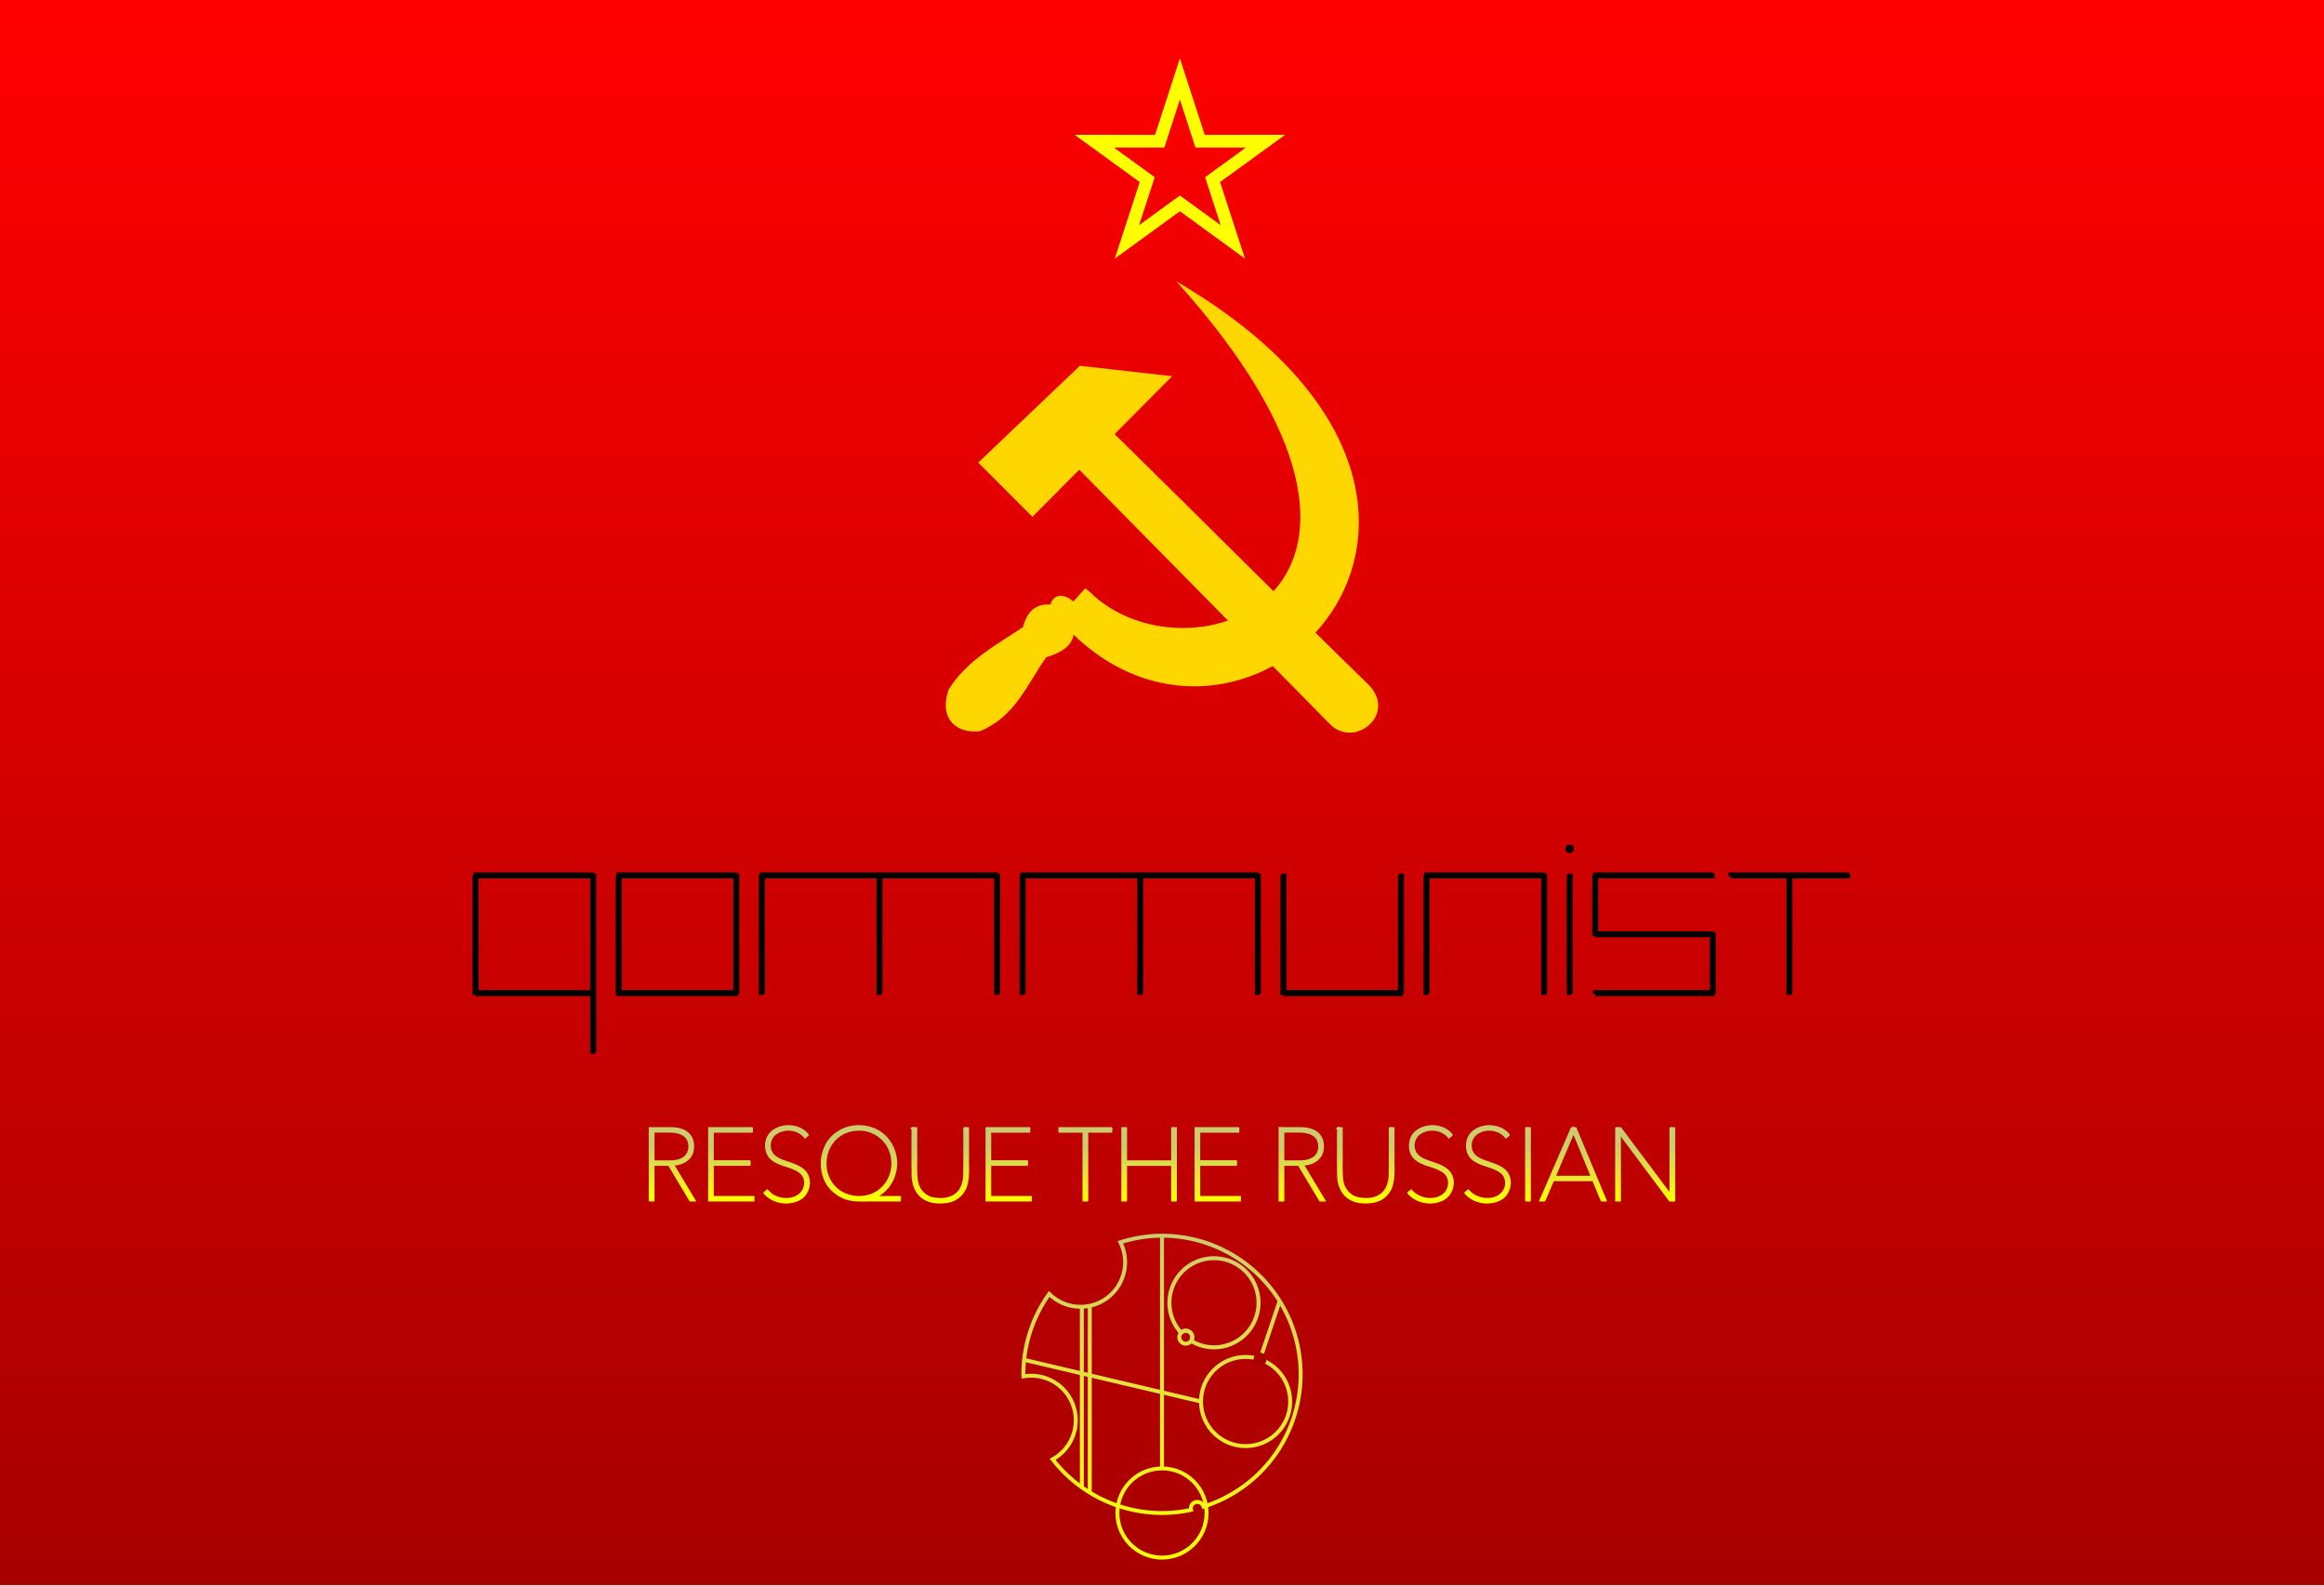 <?xml version="1.0" encoding="UTF-8" standalone="no"?>
<!-- Created with Inkscape (http://www.inkscape.org/) -->

<svg
   xmlns:dc="http://purl.org/dc/elements/1.1/"
   xmlns:cc="http://creativecommons.org/ns#"
   xmlns:rdf="http://www.w3.org/1999/02/22-rdf-syntax-ns#"
   xmlns:svg="http://www.w3.org/2000/svg"
   xmlns="http://www.w3.org/2000/svg"
   xmlns:xlink="http://www.w3.org/1999/xlink"
   xmlns:sodipodi="http://sodipodi.sourceforge.net/DTD/sodipodi-0.dtd"
   xmlns:inkscape="http://www.inkscape.org/namespaces/inkscape"
   width="1664.188mm"
   height="1134.831mm"
   viewBox="0 0 5896.728 4021.054"
   id="svg4264"
   version="1.1"
   inkscape:version="0.91 r13725"
   sodipodi:docname="Qommunist.svg"
   inkscape:export-filename="/Users/jonathanloov/Dropbox/Teammajim/Haskell/Qommunist/Qommunist_.png"
   inkscape:export-xdpi="30.530001"
   inkscape:export-ydpi="30.530001">
  <rect x="0" y="0" width="5896.728" height="4021.054" fill="#333333" stroke="none"/>
  <defs
     id="defs4266">
    <linearGradient
       id="linearGradient4326"
       inkscape:collect="always">
      <stop
         id="stop4328"
         offset="0"
         style="stop-color:#cccc6c;stop-opacity:1" />
      <stop
         id="stop4330"
         offset="1"
         style="stop-color:#ffff00;stop-opacity:1" />
    </linearGradient>
    <linearGradient
       inkscape:collect="always"
       id="linearGradient4850">
      <stop
         style="stop-color:#ff0000;stop-opacity:1;"
         offset="0"
         id="stop4852" />
      <stop
         style="stop-color:#a70000;stop-opacity:1"
         offset="1"
         id="stop4854" />
    </linearGradient>
    <inkscape:perspective
       sodipodi:type="inkscape:persp3d"
       inkscape:vp_x="0 : 7086.6144 : 1"
       inkscape:vp_y="0 : 999.99999 : 0"
       inkscape:vp_z="10629.921 : 7086.6144 : 1"
       inkscape:persp3d-origin="5314.9606 : 4724.4096 : 1"
       id="perspective4274" />
    <linearGradient
       inkscape:collect="always"
       xlink:href="#linearGradient4850"
       id="linearGradient4856"
       x1="1685.086"
       y1="-1595.649"
       x2="1685.086"
       y2="2425.405"
       gradientUnits="userSpaceOnUse" />
    <linearGradient
       inkscape:collect="always"
       xlink:href="#linearGradient4326"
       id="linearGradient4913"
       x1="1594.461"
       y1="1312.436"
       x2="1594.461"
       y2="1450.889"
       gradientUnits="userSpaceOnUse" />
    <linearGradient
       inkscape:collect="always"
       xlink:href="#linearGradient4326"
       id="linearGradient4627"
       x1="300.905"
       y1="17.604"
       x2="300.905"
       y2="834.303"
       gradientUnits="userSpaceOnUse" />
    <linearGradient
       inkscape:collect="always"
       xlink:href="#linearGradient4326"
       id="linearGradient4634"
       gradientUnits="userSpaceOnUse"
       x1="300.905"
       y1="17.604"
       x2="300.905"
       y2="834.303" />
    <linearGradient
       inkscape:collect="always"
       xlink:href="#linearGradient4326"
       id="linearGradient4645"
       gradientUnits="userSpaceOnUse"
       x1="300.905"
       y1="17.604"
       x2="300.905"
       y2="834.303"
       gradientTransform="translate(2647.459,3117.733)" />
  </defs>
  <sodipodi:namedview
     id="base"
     pagecolor="#ffffff"
     bordercolor="#666666"
     borderopacity="1.0"
     inkscape:pageopacity="0.0"
     inkscape:pageshadow="2"
     inkscape:zoom="0.65057574"
     inkscape:cx="2896.0476"
     inkscape:cy="460.4555"
     inkscape:document-units="px"
     inkscape:current-layer="layer1"
     showgrid="false"
     units="mm"
     showborder="true"
     inkscape:object-nodes="true"
     inkscape:snap-midpoints="true"
     showguides="true"
     inkscape:guide-bbox="true"
     inkscape:snap-intersection-paths="true"
     fit-margin-top="0"
     fit-margin-left="0"
     fit-margin-right="0"
     fit-margin-bottom="0"
     inkscape:window-width="1436"
     inkscape:window-height="856"
     inkscape:window-x="4"
     inkscape:window-y="0"
     inkscape:window-maximized="1"
     inkscape:snap-nodes="true"
     inkscape:object-paths="true"
     inkscape:snap-smooth-nodes="true"
     inkscape:snap-center="true" />
  <g
     inkscape:label="Layer 1"
     inkscape:groupmode="layer"
     id="layer1"
     transform="translate(1263.278,1595.649)">
    <rect
       style="fill:url(#linearGradient4856);fill-opacity:1;stroke:none;stroke-width:5;stroke-linecap:square;stroke-linejoin:miter;stroke-miterlimit:4;stroke-dasharray:none;stroke-dashoffset:0;stroke-opacity:1"
       id="rect4810"
       width="5896.728"
       height="4021.054"
       x="-1263.278"
       y="-1595.649" />
    <g
       id="g4804"
       transform="matrix(7.59,0,0,7.59,212.418,-1719.927)">
      <path
         id="path4794"
         d="m 166.577,138.645 -33.986,32.37 18.126,18.126 15.651,-15.756 c 30.522,30.98 54.246,55.066 83.72,84.978 8.159,8.46 22.368,-3.044 13.268,-12.812 -31.14,-30.347 -52.722,-52.25 -85.165,-84.067 l 19.235,-19.348 z"
         inkscape:connector-curvature="0"
         style="fill:#ffd700;fill-opacity:1;fill-rule:evenodd;stroke:none" />
      <path
         id="path4796"
         d="m 165.43,229.454 c 60.803,56.406 159.333,-45.304 33.413,-119.013 93.707,104.11 3.745,136.026 -28.829,103.909 l -1.64,-1.355 c -1.33,1.493 -2.663,2.984 -3.991,4.478 -2.524,-2.382 -6.444,-3.082 -7.65,0.991 -4.96,-0.343 -7.87,2.405 -9.167,7.553 -9.224,6.11 -19.21,11.472 -24.949,21.068 -3.28,10.15 3.208,14.564 10.547,13.724 12.031,-4.998 15.75,-15.801 22.188,-24.714 4.552,-1.449 8.407,-3.397 9.114,-7.54"
         inkscape:connector-curvature="0"
         style="fill:#ffd700;fill-opacity:1;fill-rule:evenodd;stroke:none" />
    </g>
    <g
       id="g4613"
       style="fill:#ffffff;stroke:#000000"
       transform="matrix(1.08,0,0,1.08,-135.05,85.945)">
      <path
         style="fill:#ffffff;fill-rule:evenodd;stroke:#000000;stroke-width:10;stroke-linecap:square;stroke-linejoin:miter;stroke-miterlimit:4;stroke-dasharray:none;stroke-opacity:1"
         d="m 72.6,501.736 c 92.104,0 184.208,0 276.313,0 1.303,-7.636 -10.15,-2.516 -15,-4 -87.104,0 -174.208,0 -261.313,0 0,1.333 0,2.667 0,4 z"
         id="path4312"
         inkscape:connector-curvature="0" />
      <path
         style="fill:#ffffff;fill-rule:evenodd;stroke:#000000;stroke-width:10;stroke-linecap:square;stroke-linejoin:miter;stroke-miterlimit:4;stroke-dasharray:none;stroke-opacity:1"
         d="m 70.6,776.049 c 7.636,1.303 2.516,-10.15 4,-15 0,-87.104 0,-174.208 0,-261.312 -7.636,-1.303 -2.516,10.15 -4,15 0,87.104 0,174.208 0,261.312 z"
         id="path4302"
         inkscape:connector-curvature="0" />
      <path
         style="fill:#ffffff;fill-rule:evenodd;stroke:#000000;stroke-width:10;stroke-linecap:square;stroke-linejoin:miter;stroke-miterlimit:4;stroke-dasharray:none;stroke-opacity:1"
         d="m 72.6,778.049 c 92.104,0 184.208,0 276.313,0 1.303,-7.636 -10.15,-2.516 -15,-4 -87.104,0 -174.208,0 -261.313,0 0,1.333 0,2.667 0,4 z"
         id="path4314"
         inkscape:connector-curvature="0" />
      <path
         style="fill:#ffffff;fill-rule:evenodd;stroke:#000000;stroke-width:10;stroke-linecap:square;stroke-linejoin:miter;stroke-miterlimit:4;stroke-dasharray:none;stroke-opacity:1"
         d="m 346.912,914.205 c 7.636,1.303 2.516,-10.15 4,-15 0,-41.052 0,-82.104 0,-123.156 -7.636,-1.303 -2.516,10.15 -4,15 0,41.052 0,82.104 0,123.156 z"
         id="path4318"
         inkscape:connector-curvature="0" />
      <path
         style="fill:#ffffff;fill-rule:evenodd;stroke:#000000;stroke-width:10;stroke-linecap:square;stroke-linejoin:miter;stroke-miterlimit:4;stroke-dasharray:none;stroke-opacity:1"
         d="m 346.912,776.049 c 7.636,1.303 2.516,-10.15 4,-15 0,-87.104 0,-174.208 0,-261.312 -7.636,-1.303 -2.516,10.15 -4,15 0,87.104 0,174.208 0,261.312 z"
         id="path4322"
         inkscape:connector-curvature="0" />
      <path
         style="fill:#ffffff;fill-rule:evenodd;stroke:#000000;stroke-width:10;stroke-linecap:square;stroke-linejoin:miter;stroke-miterlimit:4;stroke-dasharray:none;stroke-opacity:1"
         d="m 408.912,501.736 c 92.105,0 184.21,0 276.314,0 1.303,-7.636 -10.15,-2.516 -15,-4 -87.105,0 -174.21,0 -261.314,0 0,1.333 0,2.667 0,4 z"
         id="path4324"
         inkscape:connector-curvature="0" />
      <path
         style="fill:#ffffff;fill-rule:evenodd;stroke:#000000;stroke-width:10;stroke-linecap:square;stroke-linejoin:miter;stroke-miterlimit:4;stroke-dasharray:none;stroke-opacity:1"
         d="m 406.912,776.049 c 7.636,1.303 2.516,-10.15 4,-15 0,-87.104 0,-174.208 0,-261.312 -7.636,-1.303 -2.516,10.15 -4,15 0,87.104 0,174.208 0,261.312 z"
         id="path4326"
         inkscape:connector-curvature="0" />
      <path
         style="fill:#ffffff;fill-rule:evenodd;stroke:#000000;stroke-width:10;stroke-linecap:square;stroke-linejoin:miter;stroke-miterlimit:4;stroke-dasharray:none;stroke-opacity:1"
         d="m 408.912,778.049 c 92.105,0 184.21,0 276.314,0 1.303,-7.636 -10.15,-2.516 -15,-4 -87.105,0 -174.21,0 -261.314,0 0,1.333 0,2.667 0,4 z"
         id="path4328"
         inkscape:connector-curvature="0" />
      <path
         style="fill:#ffffff;fill-rule:evenodd;stroke:#000000;stroke-width:10;stroke-linecap:square;stroke-linejoin:miter;stroke-miterlimit:4;stroke-dasharray:none;stroke-opacity:1"
         d="m 683.227,776.049 c 7.636,1.303 2.516,-10.15 4,-15 0,-87.104 0,-174.208 0,-261.312 -7.636,-1.303 -2.516,10.15 -4,15 0,87.104 0,174.208 0,261.312 z"
         id="path4330"
         inkscape:connector-curvature="0" />
      <path
         style="fill:#ffffff;fill-rule:evenodd;stroke:#000000;stroke-width:10;stroke-linecap:square;stroke-linejoin:miter;stroke-miterlimit:4;stroke-dasharray:none;stroke-opacity:1"
         d="m 745.227,501.736 c 92.104,0 184.208,0 276.313,0 1.303,-7.636 -10.15,-2.516 -15,-4 -87.104,0 -174.208,0 -261.313,0 0,1.333 0,2.667 0,4 z"
         id="path4332"
         inkscape:connector-curvature="0" />
      <path
         style="fill:#ffffff;fill-rule:evenodd;stroke:#000000;stroke-width:10;stroke-linecap:square;stroke-linejoin:miter;stroke-miterlimit:4;stroke-dasharray:none;stroke-opacity:1"
         d="m 743.227,776.049 c 7.636,1.303 2.516,-10.15 4,-15 0,-87.104 0,-174.208 0,-261.312 -7.636,-1.303 -2.516,10.15 -4,15 0,87.104 0,174.208 0,261.312 z"
         id="path4334"
         inkscape:connector-curvature="0" />
      <path
         style="fill:#ffffff;fill-rule:evenodd;stroke:#000000;stroke-width:10;stroke-linecap:square;stroke-linejoin:miter;stroke-miterlimit:4;stroke-dasharray:none;stroke-opacity:1"
         d="m 1019.539,776.049 c 7.636,1.303 2.516,-10.15 4,-15 0,-87.104 0,-174.208 0,-261.312 -7.636,-1.303 -2.516,10.15 -4,15 0,87.104 0,174.208 0,261.312 z"
         id="path4338"
         inkscape:connector-curvature="0" />
      <path
         style="fill:#ffffff;fill-rule:evenodd;stroke:#000000;stroke-width:10;stroke-linecap:square;stroke-linejoin:miter;stroke-miterlimit:4;stroke-dasharray:none;stroke-opacity:1"
         d="m 1021.539,501.736 c 92.104,0 184.208,0 276.312,0 1.303,-7.636 -10.15,-2.516 -15,-4 -87.104,0 -174.208,0 -261.312,0 0,1.333 0,2.667 0,4 z"
         id="path4340"
         inkscape:connector-curvature="0" />
      <path
         style="fill:#ffffff;fill-rule:evenodd;stroke:#000000;stroke-width:10;stroke-linecap:square;stroke-linejoin:miter;stroke-miterlimit:4;stroke-dasharray:none;stroke-opacity:1"
         d="m 1295.852,776.049 c 7.636,1.303 2.516,-10.15 4,-15 0,-87.104 0,-174.208 0,-261.312 -7.636,-1.303 -2.516,10.15 -4,15 0,87.104 0,174.208 0,261.312 z"
         id="path4342"
         inkscape:connector-curvature="0" />
      <path
         style="fill:#ffffff;fill-rule:evenodd;stroke:#000000;stroke-width:10;stroke-linecap:square;stroke-linejoin:miter;stroke-miterlimit:4;stroke-dasharray:none;stroke-opacity:1"
         d="m 1357.852,501.736 c 92.104,0 184.208,0 276.312,0 1.303,-7.636 -10.15,-2.516 -15,-4 -87.104,0 -174.208,0 -261.312,0 0,1.333 0,2.667 0,4 z"
         id="path4384"
         inkscape:connector-curvature="0" />
      <path
         style="fill:#ffffff;fill-rule:evenodd;stroke:#000000;stroke-width:10;stroke-linecap:square;stroke-linejoin:miter;stroke-miterlimit:4;stroke-dasharray:none;stroke-opacity:1"
         d="m 1355.852,776.049 c 7.636,1.303 2.516,-10.15 4,-15 0,-87.104 0,-174.208 0,-261.312 -7.636,-1.303 -2.516,10.15 -4,15 0,87.104 0,174.208 0,261.312 z"
         id="path4386"
         inkscape:connector-curvature="0" />
      <path
         style="fill:#ffffff;fill-rule:evenodd;stroke:#000000;stroke-width:10;stroke-linecap:square;stroke-linejoin:miter;stroke-miterlimit:4;stroke-dasharray:none;stroke-opacity:1"
         d="m 1632.164,776.049 c 7.636,1.303 2.516,-10.15 4,-15 0,-87.104 0,-174.208 0,-261.312 -7.636,-1.303 -2.516,10.15 -4,15 0,87.104 0,174.208 0,261.312 z"
         id="path4388"
         inkscape:connector-curvature="0" />
      <path
         style="fill:#ffffff;fill-rule:evenodd;stroke:#000000;stroke-width:10;stroke-linecap:square;stroke-linejoin:miter;stroke-miterlimit:4;stroke-dasharray:none;stroke-opacity:1"
         d="m 1634.164,501.736 c 92.105,0 184.21,0 276.314,0 1.303,-7.636 -10.15,-2.516 -15,-4 -87.105,0 -174.21,0 -261.314,0 0,1.333 0,2.667 0,4 z"
         id="path4390"
         inkscape:connector-curvature="0" />
      <path
         style="fill:#ffffff;fill-rule:evenodd;stroke:#000000;stroke-width:10;stroke-linecap:square;stroke-linejoin:miter;stroke-miterlimit:4;stroke-dasharray:none;stroke-opacity:1"
         d="m 1908.478,776.049 c 7.636,1.303 2.516,-10.15 4,-15 0,-87.104 0,-174.208 0,-261.312 -7.636,-1.303 -2.516,10.15 -4,15 0,87.104 0,174.208 0,261.312 z"
         id="path4392"
         inkscape:connector-curvature="0" />
      <path
         style="fill:#ffffff;fill-rule:evenodd;stroke:#000000;stroke-width:10;stroke-linecap:square;stroke-linejoin:miter;stroke-miterlimit:4;stroke-dasharray:none;stroke-opacity:1"
         d="m 1968.478,776.049 c 7.636,1.303 2.516,-10.15 4,-15 0,-87.104 0,-174.208 0,-261.312 -7.636,-1.303 -2.516,10.15 -4,15 0,87.104 0,174.208 0,261.312 z"
         id="path4398"
         inkscape:connector-curvature="0" />
      <path
         style="fill:#ffffff;fill-rule:evenodd;stroke:#000000;stroke-width:10;stroke-linecap:square;stroke-linejoin:miter;stroke-miterlimit:4;stroke-dasharray:none;stroke-opacity:1"
         d="m 1970.478,778.049 c 92.104,0 184.208,0 276.312,0 1.303,-7.636 -10.15,-2.516 -15,-4 -87.104,0 -174.208,0 -261.312,0 0,1.333 0,2.667 0,4 z"
         id="path4400"
         inkscape:connector-curvature="0" />
      <path
         style="fill:#ffffff;fill-rule:evenodd;stroke:#000000;stroke-width:10;stroke-linecap:square;stroke-linejoin:miter;stroke-miterlimit:4;stroke-dasharray:none;stroke-opacity:1"
         d="m 2244.791,776.049 c 7.636,1.303 2.516,-10.15 4,-15 0,-87.104 0,-174.208 0,-261.312 -7.636,-1.303 -2.516,10.15 -4,15 0,87.104 0,174.208 0,261.312 z"
         id="path4402"
         inkscape:connector-curvature="0" />
      <path
         style="fill:#ffffff;fill-rule:evenodd;stroke:#000000;stroke-width:10;stroke-linecap:square;stroke-linejoin:miter;stroke-miterlimit:4;stroke-dasharray:none;stroke-opacity:1"
         d="m 2306.791,501.736 c 92.104,0 184.208,0 276.312,0 1.303,-7.636 -10.15,-2.516 -15,-4 -87.104,0 -174.208,0 -261.312,0 0,1.333 0,2.667 0,4 z"
         id="path4406"
         inkscape:connector-curvature="0" />
      <path
         style="fill:#ffffff;fill-rule:evenodd;stroke:#000000;stroke-width:10;stroke-linecap:square;stroke-linejoin:miter;stroke-miterlimit:4;stroke-dasharray:none;stroke-opacity:1"
         d="m 2304.791,776.049 c 7.636,1.303 2.516,-10.15 4,-15 0,-87.104 0,-174.208 0,-261.312 -7.636,-1.303 -2.516,10.15 -4,15 0,87.104 0,174.208 0,261.312 z"
         id="path4408"
         inkscape:connector-curvature="0" />
      <path
         style="fill:#ffffff;fill-rule:evenodd;stroke:#000000;stroke-width:10;stroke-linecap:square;stroke-linejoin:miter;stroke-miterlimit:4;stroke-dasharray:none;stroke-opacity:1"
         d="m 2581.104,776.049 c 7.636,1.303 2.516,-10.15 4,-15 0,-87.104 0,-174.208 0,-261.312 -7.636,-1.303 -2.516,10.15 -4,15 0,87.104 0,174.208 0,261.312 z"
         id="path4410"
         inkscape:connector-curvature="0" />
      <path
         style="fill:#ffffff;fill-rule:evenodd;stroke:#000000;stroke-width:10;stroke-linecap:square;stroke-linejoin:miter;stroke-miterlimit:4;stroke-dasharray:none;stroke-opacity:1"
         d="m 2641.104,776.049 c 7.636,1.303 2.516,-10.15 4,-15 0,-87.104 0,-174.208 0,-261.312 -7.636,-1.303 -2.516,10.15 -4,15 0,87.104 0,174.208 0,261.312 z"
         id="path4420"
         inkscape:connector-curvature="0" />
      <path
         style="fill:#ffffff;fill-opacity:1;stroke:#000000;stroke-width:10;stroke-linecap:square;stroke-linejoin:miter;stroke-miterlimit:4;stroke-dasharray:none;stroke-dashoffset:0;stroke-opacity:1"
         d="m 2638.604,434.736 c -4.334,7.751 9.013,10.135 9,4 3.677,-7.314 -8.127,-8.045 -9,-4 z"
         id="rect4424"
         inkscape:connector-curvature="0" />
      <path
         style="fill:#ffffff;fill-rule:evenodd;stroke:#000000;stroke-width:10;stroke-linecap:square;stroke-linejoin:miter;stroke-miterlimit:4;stroke-dasharray:none;stroke-opacity:1"
         d="m 2703.104,501.736 c 92.104,0 184.208,0 276.312,0 1.303,-7.636 -10.15,-2.516 -15,-4 -87.104,0 -174.208,0 -261.312,0 0,1.333 0,2.667 0,4 z"
         id="path4428"
         inkscape:connector-curvature="0" />
      <path
         style="fill:#ffffff;fill-rule:evenodd;stroke:#000000;stroke-width:10;stroke-linecap:square;stroke-linejoin:miter;stroke-miterlimit:4;stroke-dasharray:none;stroke-opacity:1"
         d="m 2703.104,778.049 c 92.104,0 184.208,0 276.312,0 1.303,-7.636 -10.15,-2.516 -15,-4 -87.104,0 -174.208,0 -261.312,0 0,1.333 0,2.667 0,4 z"
         id="path4432"
         inkscape:connector-curvature="0" />
      <path
         style="fill:#ffffff;fill-rule:evenodd;stroke:#000000;stroke-width:10;stroke-linecap:square;stroke-linejoin:miter;stroke-miterlimit:4;stroke-dasharray:none;stroke-opacity:1"
         d="m 2701.104,637.893 c 7.636,1.303 2.516,-10.15 4,-15 0,-41.052 0,-82.104 0,-123.156 -7.636,-1.303 -2.516,10.15 -4,15 0,41.052 0,82.104 0,123.156 z"
         id="path4438"
         inkscape:connector-curvature="0" />
      <path
         style="fill:#ffffff;fill-rule:evenodd;stroke:#000000;stroke-width:10;stroke-linecap:square;stroke-linejoin:miter;stroke-miterlimit:4;stroke-dasharray:none;stroke-opacity:1"
         d="m 2977.416,776.049 c 7.636,1.303 2.516,-10.15 4,-15 0,-41.052 0,-82.104 0,-123.156 -7.636,-1.303 -2.516,10.15 -4,15 0,41.052 0,82.104 0,123.156 z"
         id="path4440"
         inkscape:connector-curvature="0" />
      <path
         style="fill:#ffffff;fill-rule:evenodd;stroke:#000000;stroke-width:10;stroke-linecap:square;stroke-linejoin:miter;stroke-miterlimit:4;stroke-dasharray:none;stroke-opacity:1"
         d="m 2703.104,639.893 c 92.104,0 184.208,0 276.312,0 1.303,-7.636 -10.15,-2.516 -15,-4 -87.104,0 -174.208,0 -261.312,0 0,1.333 0,2.667 0,4 z"
         id="path4442"
         inkscape:connector-curvature="0" />
      <path
         style="fill:#ffffff;fill-rule:evenodd;stroke:#000000;stroke-width:10;stroke-linecap:square;stroke-linejoin:miter;stroke-miterlimit:4;stroke-dasharray:none;stroke-opacity:1"
         d="m 3157.416,776.049 c 7.636,1.303 2.516,-10.15 4,-15 0,-87.104 0,-174.208 0,-261.312 -7.636,-1.303 -2.516,10.15 -4,15 0,87.104 0,174.208 0,261.312 z"
         id="path4464"
         inkscape:connector-curvature="0" />
      <path
         style="fill:#ffffff;fill-rule:evenodd;stroke:#000000;stroke-width:10;stroke-linecap:square;stroke-linejoin:miter;stroke-miterlimit:4;stroke-dasharray:none;stroke-opacity:1"
         d="m 3021.26,501.736 c 92.104,0 184.208,0 276.312,0 1.303,-7.636 -10.15,-2.516 -15,-4 -87.104,0 -174.208,0 -261.312,0 0,1.333 0,2.667 0,4 z"
         id="path4510"
         inkscape:connector-curvature="0" />
    </g>
    <path
       style="color:#000000;font-style:normal;font-variant:normal;font-weight:300;font-stretch:normal;font-size:253.785px;line-height:50%;font-family:'Avenir Next';-inkscape-font-specification:'Avenir Next, Light';text-indent:0;text-align:start;text-decoration:none;text-decoration-line:none;text-decoration-style:solid;text-decoration-color:#000000;letter-spacing:0px;word-spacing:0px;text-transform:none;direction:ltr;block-progression:tb;writing-mode:lr-tb;baseline-shift:baseline;text-anchor:start;white-space:normal;clip-rule:nonzero;display:inline;overflow:visible;visibility:visible;opacity:1;isolation:auto;mix-blend-mode:normal;color-interpolation:sRGB;color-interpolation-filters:linearRGB;solid-color:#000000;solid-opacity:1;fill:url(#linearGradient4913);fill-opacity:1;fill-rule:nonzero;stroke:none;stroke-width:5;stroke-linecap:butt;stroke-linejoin:miter;stroke-miterlimit:4;stroke-dasharray:none;stroke-dashoffset:0;stroke-opacity:1;color-rendering:auto;image-rendering:auto;shape-rendering:auto;text-rendering:auto;enable-background:accumulate"
       d="m 916.184,1259.133 c -35.59,-0.685 -71.389,19.465 -86.703,52.066 -12.788,26.297 -13.557,58.225 -2.623,85.289 11.691,28.293 38.444,49.166 68.471,54.505 21.901,3.774 44.276,1.099 66.371,1.905 20.343,0 40.686,0 61.029,0 -1.379,-4.647 3.469,-15.519 -4,-14.076 -17.038,0 -34.077,0 -51.115,0 33.945,-20.1 51.38,-62.591 43.834,-100.961 -5.458,-32.1 -28.191,-60.834 -58.928,-72.172 -11.622,-4.599 -24.838,-6.683 -36.336,-6.557 z m -178.486,0 c -22.759,-0.264 -47.728,10.853 -56.536,33.06 -6.405,17.697 -3.993,39.958 10.317,53.245 20.046,18.694 50.09,18.422 72,33.74 9.866,6.733 15.335,18.825 13.41,30.688 -5.451,40.416 -63.761,43.148 -87.449,17.424 -3.382,-3.679 -6.432,-8.209 -10.181,-2.055 -4.045,3.12 -8.889,6.228 -2.814,9.912 22.553,24.245 62.2,29.82 90.93,13.873 24.087,-13.658 32.422,-49.242 15.529,-71.543 -13.37,-16.947 -35.831,-21.631 -54.969,-28.873 -14.843,-4.742 -31.888,-13.404 -34.812,-30.348 -2.937,-13.852 2.574,-29.277 14.939,-36.725 21.998,-14.503 55.779,-10.009 70.965,12.459 2.624,-4.058 13.093,-7.477 9.252,-12.064 -11.818,-15.218 -31.784,-22.732 -50.582,-22.794 z m 1632.305,0.014 c -22.425,0.145 -46.756,11.457 -55.236,33.381 -6.252,17.703 -3.752,39.859 10.59,53.051 20.488,19.003 51.376,18.198 73.361,34.775 9.764,7.202 13.956,19.892 11.623,31.635 -2.401,18.204 -20.279,30.201 -37.477,31.537 -20.702,2.407 -42.352,-5.801 -55.42,-22.229 -2.334,3.79 -12.104,7.154 -9.664,11.221 22.099,26.36 63.487,33.065 93.32,16.502 24.08,-13.66 32.415,-49.231 15.529,-71.533 -13.107,-16.649 -35.024,-21.437 -53.892,-28.497 -14.606,-4.754 -31.355,-12.431 -35.474,-28.779 -3.756,-14.321 1.521,-30.881 14.523,-38.678 21.876,-14.512 55.883,-9.974 70.967,12.461 2.624,-4.057 13.084,-7.474 9.253,-12.062 -10.167,-13.171 -26.463,-20.431 -42.7,-22.362 -0.202,0.808 -4.067,-0.963 -7.824,-0.432 -0.489,-0.072 -0.989,0.032 -1.48,0.01 z m 144.736,0 c -22.425,0.144 -46.754,11.459 -55.236,33.381 -6.252,17.703 -3.752,39.861 10.592,53.051 20.054,18.536 49.916,18.304 71.85,33.6 9.866,6.733 15.335,18.825 13.41,30.688 -1.237,17.452 -16.877,30.403 -33.412,33.018 -21.912,4.11 -45.778,-3.999 -59.76,-21.586 -2.334,3.789 -12.102,7.155 -9.664,11.221 22.302,26.611 64.377,33.225 94.171,15.982 23.845,-14.179 31.55,-50.127 13.907,-72.012 -14.1,-16.703 -36.776,-21.107 -56.227,-28.623 -14.536,-4.673 -30.733,-14.014 -32.953,-30.629 -2.561,-13.589 3.095,-28.439 15.111,-35.705 22.171,-14.55 55.806,-9.938 70.967,12.461 2.624,-4.059 13.093,-7.477 9.252,-12.064 -10.169,-13.171 -26.463,-20.432 -42.702,-22.36 -1.189,2.117 -1.631,-1.386 -6.072,-0.41 -1.081,-0.016 -2.154,-0.034 -3.234,-0.012 z m 213.094,5.062 c -7.132,-2.182 -6.771,7.053 -9.687,11.297 -25.639,59.127 -51.276,118.256 -76.917,177.383 5.223,-0.629 12.13,1.297 16.306,-0.919 7.229,-16.866 14.457,-33.732 21.686,-50.598 32.777,0 65.555,0 98.332,0 7.106,17.172 14.211,34.346 21.318,51.518 4.446,-1.002 15.167,2.179 15.078,-1.846 -25.949,-62.278 -51.9,-124.555 -77.848,-186.834 -6.636,3.028 -6.108,-7.694 -8.27,0 z m -598.09,0.482 c -7.591,4.081 2.497,3.486 -0.699,11.529 0.271,37.947 -0.524,75.921 0.361,113.852 1.176,21.724 9.857,44.573 28.939,56.627 18.998,12.499 43.376,13.067 65.097,9.195 23.195,-4.351 42.632,-22.964 48.003,-45.947 6.177,-24.793 2.724,-50.188 3.635,-75.564 0,-23.389 0,-46.777 0,-70.166 -4.76,1.434 -15.943,-3.555 -14.582,4 -0.227,39.759 0.441,79.681 -0.311,119.348 -0.777,18.101 -7.315,38.077 -23.877,47.857 -15.785,10.082 -35.968,9.824 -53.748,6.432 -19.756,-4.322 -34.856,-22.428 -37.295,-42.394 -3.296,-23.722 -0.948,-48.112 -1.654,-72.1 0,-21.046 0,-42.093 0,-63.139 -6.764,1.8 -11.075,-3.564 -13.869,0.471 z m -1079.387,-0.146 c -10.073,5.063 1.724,1.248 -0.891,9.672 0.27,38.614 -0.523,77.257 0.361,115.856 1.176,21.724 9.857,44.572 28.939,56.627 18.999,12.5 43.378,13.067 65.099,9.195 23.194,-4.353 42.63,-22.964 48.001,-45.947 6.178,-24.793 2.724,-50.188 3.635,-75.564 0,-23.389 0,-46.777 0,-70.166 -4.76,1.434 -15.943,-3.555 -14.582,4 -0.227,39.759 0.441,79.681 -0.311,119.348 -0.757,18.154 -7.338,38.085 -23.879,47.855 -15.784,10.081 -35.967,9.821 -53.746,6.43 -19.76,-4.322 -34.852,-22.436 -37.292,-42.403 -3.322,-23.692 -0.933,-48.083 -1.655,-72.091 0,-21.046 0,-42.093 0,-63.139 -5.928,1.221 -10.58,-2.268 -13.68,0.328 z m 930.539,1.664 c 0,62.227 0,124.453 0,186.68 4.76,-1.435 15.945,3.555 14.584,-4 0,-28.867 0,-57.734 0,-86.602 11.694,0 23.388,0 35.082,0 18.102,30.201 36.206,60.4 54.307,90.602 5.615,0 11.23,0 16.846,0 -18.291,-30.46 -36.585,-60.919 -54.877,-91.379 18.683,-1.173 38.077,-10.915 45.615,-28.881 5.528,-14.854 5.103,-32.904 -3.639,-46.461 -10.416,-15.963 -30.454,-21.521 -48.527,-21.842 -19.234,-0.565 -38.749,0.557 -57.809,-0.562 -3.007,-2.218 -1.036,0.981 -1.582,2.445 z m -1447.367,0 c 0,62.227 0,124.453 0,186.68 39.206,0 78.413,0 117.619,0 -1.379,-4.647 3.468,-15.519 -4,-14.076 -33.096,0 -66.193,0 -99.289,0 0,-25.509 0,-51.017 0,-76.525 31.131,0 62.262,0 93.393,0 -1.379,-4.647 3.468,-15.519 -4,-14.076 -29.798,0 -59.595,0 -89.393,0 0,-23.309 0,-46.617 0,-69.926 33.076,0 66.152,0 99.229,0 -1.379,-4.647 3.468,-15.519 -4,-14.076 -36.52,0 -73.039,0 -109.559,0 l 0,1 0,1 z m 703.857,0 c 0,62.227 0,124.453 0,186.68 39.206,0 78.413,0 117.619,0 -1.379,-4.647 3.469,-15.519 -4,-14.076 -33.096,0 -66.193,0 -99.289,0 0,-25.509 0,-51.017 0,-76.525 31.131,0 62.262,0 93.393,0 -1.379,-4.647 3.469,-15.519 -4,-14.076 -29.797,0 -59.595,0 -89.393,0 0,-23.309 0,-46.617 0,-69.926 33.076,0 66.152,0 99.229,0 -1.379,-4.647 3.468,-15.519 -4,-14.076 -36.52,0 -73.039,0 -109.559,0 l 0,1 0,1 z m 184.857,0 c 0.548,5.477 -2.751,14.801 6,12.076 18.388,0 36.776,0 55.164,0 1e-4,58.201 0,116.402 0,174.603 4.76,-1.434 15.943,3.555 14.582,-4 0,-56.868 0,-113.736 0,-170.603 20.387,0 40.775,0 61.162,0 -1.379,-4.647 3.468,-15.519 -4,-14.076 -44.303,0 -88.606,0 -132.908,0 l 0,1 0,1 z m 159.635,0 c 0,62.227 0,124.453 0,186.68 4.76,-1.435 15.945,3.555 14.584,-4 0,-28.783 0,-57.565 0,-86.348 37.268,0 74.535,0 111.803,0 0,30.116 0,60.232 0,90.348 4.53,-1.33 14.812,3.09 14.582,-3 0,-61.893 0,-123.787 0,-185.68 -4.76,1.434 -15.943,-3.555 -14.582,4 0,26.752 0,53.504 0,80.256 -37.268,0 -74.535,0 -111.803,0 0,-28.085 0,-56.17 0,-84.256 -4.09,1.14 -13.898,-2.4 -14.584,2 z m 185.879,0 c 0,62.227 0,124.453 0,186.68 39.206,0 78.413,0 117.619,0 -1.379,-4.647 3.468,-15.519 -4,-14.076 -33.096,0 -66.193,0 -99.289,0 0,-25.509 0,-51.017 0,-76.525 31.131,0 62.262,0 93.393,0 -1.379,-4.647 3.469,-15.519 -4,-14.076 -29.797,0 -59.595,0 -89.393,0 0,-23.309 0,-46.617 0,-69.926 33.076,0 66.152,0 99.229,0 -1.379,-4.647 3.468,-15.519 -4,-14.076 -36.52,0 -73.039,0 -109.559,0 l 0,1 0,1 z m 838.68,0 c 0,62.227 0,124.453 0,186.68 4.531,-1.33 14.813,3.091 14.584,-3 0,-61.893 0,-123.787 0,-185.68 -4.09,1.14 -13.898,-2.4 -14.584,2 z m 228.506,0 c 0,62.227 0,124.453 0,186.68 4.76,-1.435 15.945,3.555 14.584,-4 0,-53.517 0,-107.034 0,-160.551 40.977,54.85 81.953,109.7 122.93,164.551 4.595,-1.031 13.565,2.315 14.875,-2 0,-62.227 0,-124.453 0,-186.68 -4.76,1.434 -15.943,-3.555 -14.582,4 0,53.444 0,106.888 0,160.332 -41.063,-54.777 -82.127,-109.554 -123.189,-164.332 -4.099,1.141 -13.925,-2.401 -14.617,2 z m -2452.1,0 c 0,62.226 0,124.452 0,186.678 4.76,-1.435 15.945,3.555 14.584,-4 0,-28.867 0,-57.734 0,-86.602 11.694,0 23.388,0 35.082,0 18.102,30.201 36.206,60.4 54.307,90.602 5.615,0 11.23,0 16.846,0 -18.291,-30.46 -36.585,-60.919 -54.877,-91.379 18.682,-1.174 38.073,-10.916 45.611,-28.881 5.525,-14.856 5.101,-32.903 -3.639,-46.463 -10.419,-15.96 -30.454,-21.52 -48.527,-21.84 -19.792,-0.281 -39.592,-0.03 -59.387,-0.115 l 0,1 0,1 z m 533.342,6.998 c 33.52,-0.838 65.93,21.426 77.01,53.103 12.478,32.866 2.733,73.569 -25.645,95.391 -25.392,20.485 -63.148,22.417 -91.711,7.322 -29.335,-15.086 -45.448,-49.58 -41.445,-81.858 2.652,-29.83 22.083,-57.805 50.49,-68.267 10.01,-3.971 20.557,-5.698 31.301,-5.691 z m -482.166,4.822 c 16,0.149 35.47,2.436 44.869,17.234 7.111,12.773 6.176,30.667 -4.33,41.385 -13.456,13.007 -33.551,11.946 -50.742,11.82 -8.796,0 -17.592,0 -26.389,0 0,-23.48 0,-46.96 0,-70.439 12.197,0 24.395,0 36.592,0 z m 1598.053,0 c 16.311,0.114 36.358,2.598 45.43,18.156 7.482,14.524 4.738,35.368 -9.855,44.518 -17.897,11.239 -39.842,6.813 -59.767,7.766 -5.452,-0.678 -15.259,3 -12.389,-6 0,-21.48 0,-42.96 0,-64.439 12.194,1e-4 24.388,0 36.582,0 z m 739.984,109.518 c -28.988,0 -57.977,0 -86.965,0 14.714,-34.551 29.428,-69.103 44.143,-103.654 14.274,34.551 28.548,69.103 42.822,103.654 z"
       id="text4846"
       inkscape:connector-curvature="0" />
    <g
       transform="translate(1384.181,1522.084)"
       id="layer1-0"
       inkscape:label="Layer 1"
       style="stroke:url(#linearGradient4627)">
      <g
         id="g5055"
         style="stroke:url(#linearGradient4627);stroke-width:10;stroke-miterlimit:4;stroke-dasharray:none">
        <path
           style="fill:none;fill-opacity:1;stroke:url(#linearGradient4627);stroke-width:10;stroke-linecap:butt;stroke-linejoin:miter;stroke-miterlimit:4;stroke-dasharray:none;stroke-dashoffset:0;stroke-opacity:1"
           d="M 300.904,17.604 A 351.782,351.782 0 0 0 195.305,34.244 113.136,113.136 0 0 1 207.269,84.787 113.136,113.136 0 0 1 94.132,197.924 a 113.136,113.136 0 0 1 -79.388,-32.666 351.782,351.782 0 0 0 -65.621,204.126 351.782,351.782 0 0 0 0.26,5.169 113.136,113.136 0 0 1 19.616,-1.732 113.136,113.136 0 0 1 113.137,113.135 113.136,113.136 0 0 1 -58.673,99.023 351.782,351.782 0 0 0 277.442,136.188 351.782,351.782 0 0 0 73.633,-7.967 16.488,16.488 0 0 1 -0.427,-3.635 16.488,16.488 0 0 1 16.487,-16.487 16.488,16.488 0 0 1 15.801,11.818 A 351.782,351.782 0 0 0 652.687,369.385 351.782,351.782 0 0 0 300.904,17.604 Z"
           id="path4136"
           inkscape:connector-curvature="0" />
        <circle
           style="fill:none;fill-opacity:1;stroke:url(#linearGradient4627);stroke-width:10;stroke-linecap:butt;stroke-linejoin:miter;stroke-miterlimit:4;stroke-dasharray:none;stroke-dashoffset:0;stroke-opacity:1"
           id="circle4154"
           cx="300.905"
           cy="721.167"
           r="113.136" />
        <path
           style="fill:#ff0000;fill-rule:evenodd;stroke:url(#linearGradient4627);stroke-width:10;stroke-linecap:butt;stroke-linejoin:miter;stroke-miterlimit:4;stroke-dasharray:none;stroke-opacity:1"
           d="m 300.905,608.031 0,-590.427"
           id="path4156"
           inkscape:connector-curvature="0"
           sodipodi:nodetypes="cc" />
        <circle
           style="fill:none;fill-opacity:1;stroke:url(#linearGradient4627);stroke-width:10;stroke-linecap:butt;stroke-linejoin:miter;stroke-miterlimit:4;stroke-dasharray:none;stroke-dashoffset:0;stroke-opacity:1"
           id="circle4158"
           cx="390.598"
           cy="709.566"
           r="16.488" />
        <circle
           style="fill:none;fill-opacity:1;stroke:url(#linearGradient4627);stroke-width:10;stroke-linecap:butt;stroke-linejoin:miter;stroke-miterlimit:4;stroke-dasharray:none;stroke-dashoffset:0;stroke-opacity:1"
           id="circle4171"
           cx="512.999"
           cy="438.299"
           r="113.136" />
        <circle
           r="16.488"
           cy="331.255"
           cx="549.625"
           id="circle4185"
           style="fill:#aa0000;fill-opacity:1;stroke:url(#linearGradient4627);stroke-width:10;stroke-linecap:butt;stroke-linejoin:miter;stroke-miterlimit:4;stroke-dasharray:none;stroke-dashoffset:0;stroke-opacity:1" />
        <path
           style="fill:#ff0000;fill-rule:evenodd;stroke:url(#linearGradient4627);stroke-width:10;stroke-linecap:butt;stroke-linejoin:miter;stroke-miterlimit:4;stroke-dasharray:none;stroke-opacity:1"
           d="M 554.887,315.63 599.457,183.329"
           id="path4189"
           inkscape:connector-curvature="0" />
        <circle
           style="fill:none;fill-opacity:1;stroke:url(#linearGradient4634);stroke-width:10;stroke-linecap:butt;stroke-linejoin:miter;stroke-miterlimit:4;stroke-dasharray:none;stroke-dashoffset:0;stroke-opacity:1"
           id="circle4197"
           cx="-245.686"
           cy="381.829"
           r="16.488"
           inkscape:transform-center-x="71.750027"
           inkscape:transform-center-y="87.473677"
           transform="matrix(0.079,-0.997,0.997,0.079,0,0)" />
        <path
           style="fill:#ff0000;fill-rule:evenodd;stroke:url(#linearGradient4627);stroke-width:10;stroke-linecap:butt;stroke-linejoin:miter;stroke-miterlimit:4;stroke-dasharray:none;stroke-opacity:1"
           d="M 371.596,262.449 504.641,100.251"
           id="path4199"
           inkscape:connector-curvature="0"
           inkscape:transform-center-x="-5.2291352"
           inkscape:transform-center-y="-6.3735953" />
        <path
           style="fill:#ff0000;fill-rule:evenodd;stroke:url(#linearGradient4627);stroke-width:10;stroke-linecap:butt;stroke-linejoin:miter;stroke-miterlimit:4;stroke-dasharray:none;stroke-opacity:1"
           d="m 97.507,197.872 0,458.153"
           id="path4219"
           inkscape:connector-curvature="0"
           sodipodi:nodetypes="cc" />
        <path
           style="fill:#ff0000;fill-rule:evenodd;stroke:url(#linearGradient4627);stroke-width:10;stroke-linecap:butt;stroke-linejoin:miter;stroke-miterlimit:4;stroke-dasharray:none;stroke-opacity:1"
           d="m 137.845,189.137 0,491.677"
           id="path4221"
           inkscape:connector-curvature="0"
           sodipodi:nodetypes="cc" />
        <path
           style="fill:#ff0000;fill-rule:evenodd;stroke:url(#linearGradient4627);stroke-width:10;stroke-linecap:butt;stroke-linejoin:miter;stroke-miterlimit:4;stroke-dasharray:none;stroke-opacity:1"
           d="m 117.676,195.447 0,473.908"
           id="path4223"
           inkscape:connector-curvature="0"
           sodipodi:nodetypes="cc" />
        <path
           style="fill:#ff0000;fill-rule:evenodd;stroke:url(#linearGradient4627);stroke-width:10;stroke-linecap:butt;stroke-linejoin:miter;stroke-miterlimit:4;stroke-dasharray:none;stroke-opacity:1"
           d="M 320.184,205.727 -27.762,244.451"
           id="path4225"
           inkscape:connector-curvature="0"
           sodipodi:nodetypes="cc" />
        <circle
           r="113.136"
           cy="721.167"
           cx="300.905"
           id="circle4242"
           style="fill:none;fill-opacity:1;stroke:url(#linearGradient4627);stroke-width:10;stroke-linecap:butt;stroke-linejoin:miter;stroke-miterlimit:4;stroke-dasharray:none;stroke-dashoffset:0;stroke-opacity:1" />
        <path
           style="fill:none;fill-rule:evenodd;stroke:url(#linearGradient4627);stroke-width:10;stroke-linecap:butt;stroke-linejoin:miter;stroke-opacity:1;stroke-miterlimit:4;stroke-dasharray:none;fill-opacity:1"
           d="M 403.168,411.156 -44.961,305.617"
           id="path4559"
           inkscape:connector-curvature="0" />
        <path
           inkscape:connector-curvature="0"
           id="path4561"
           d="M 399.863,438.299 -48.265,332.76"
           style="fill:none;fill-rule:evenodd;stroke:url(#linearGradient4627);stroke-width:10;stroke-linecap:butt;stroke-linejoin:miter;stroke-miterlimit:4;stroke-dasharray:none;stroke-opacity:1;fill-opacity:1" />
        <path
           style="fill:none;fill-rule:evenodd;stroke:url(#linearGradient4627);stroke-width:10;stroke-linecap:butt;stroke-linejoin:miter;stroke-miterlimit:4;stroke-dasharray:none;stroke-opacity:1;fill-opacity:1"
           d="M 413.573,384.316 -34.555,278.777"
           id="path4563"
           inkscape:connector-curvature="0" />
        <path
           style="fill:none;fill-opacity:1;stroke:url(#linearGradient4645);stroke-width:10.188;stroke-linecap:butt;stroke-linejoin:miter;stroke-miterlimit:4;stroke-dasharray:none;stroke-dashoffset:0;stroke-opacity:1"
           d="M 3080.254 3192.416 A 113.042 113.042 0 0 0 2967.213 3305.457 A 113.042 113.042 0 0 0 2996.754 3381.471 A 16.488 16.488 0 0 1 3009.906 3376.494 A 16.488 16.488 0 0 1 3025.035 3394.238 A 16.488 16.488 0 0 1 3022.166 3402.273 A 113.042 113.042 0 0 0 3080.254 3418.498 A 113.042 113.042 0 0 0 3193.297 3305.457 A 113.042 113.042 0 0 0 3080.254 3192.416 z "
           transform="translate(-2647.459,-3117.733)"
           id="path4603" />
      </g>
    </g>
    <path
       sodipodi:type="star"
       style="fill:none;fill-opacity:1;stroke:#ffff00;stroke-width:32.313;stroke-linecap:butt;stroke-linejoin:miter;stroke-miterlimit:4;stroke-dasharray:none;stroke-dashoffset:0;stroke-opacity:1"
       id="path4545"
       sodipodi:sides="5"
       sodipodi:cx="1730.491"
       sodipodi:cy="-1166.8"
       sodipodi:r1="228.53966"
       sodipodi:r2="87.184013"
       sodipodi:arg1="-1.5707963"
       sodipodi:arg2="-0.94247777"
       inkscape:flatsided="false"
       inkscape:rounded="0"
       inkscape:randomized="0"
       d="m 1730.491,-1395.34 51.245,158.006 166.109,-0.089 -134.437,97.564 51.415,157.951 -134.332,-97.708 -134.332,97.708 51.415,-157.951 -134.437,-97.564 166.109,0.089 z"
       inkscape:transform-center-y="-21.823597" />
  </g>
</svg>
